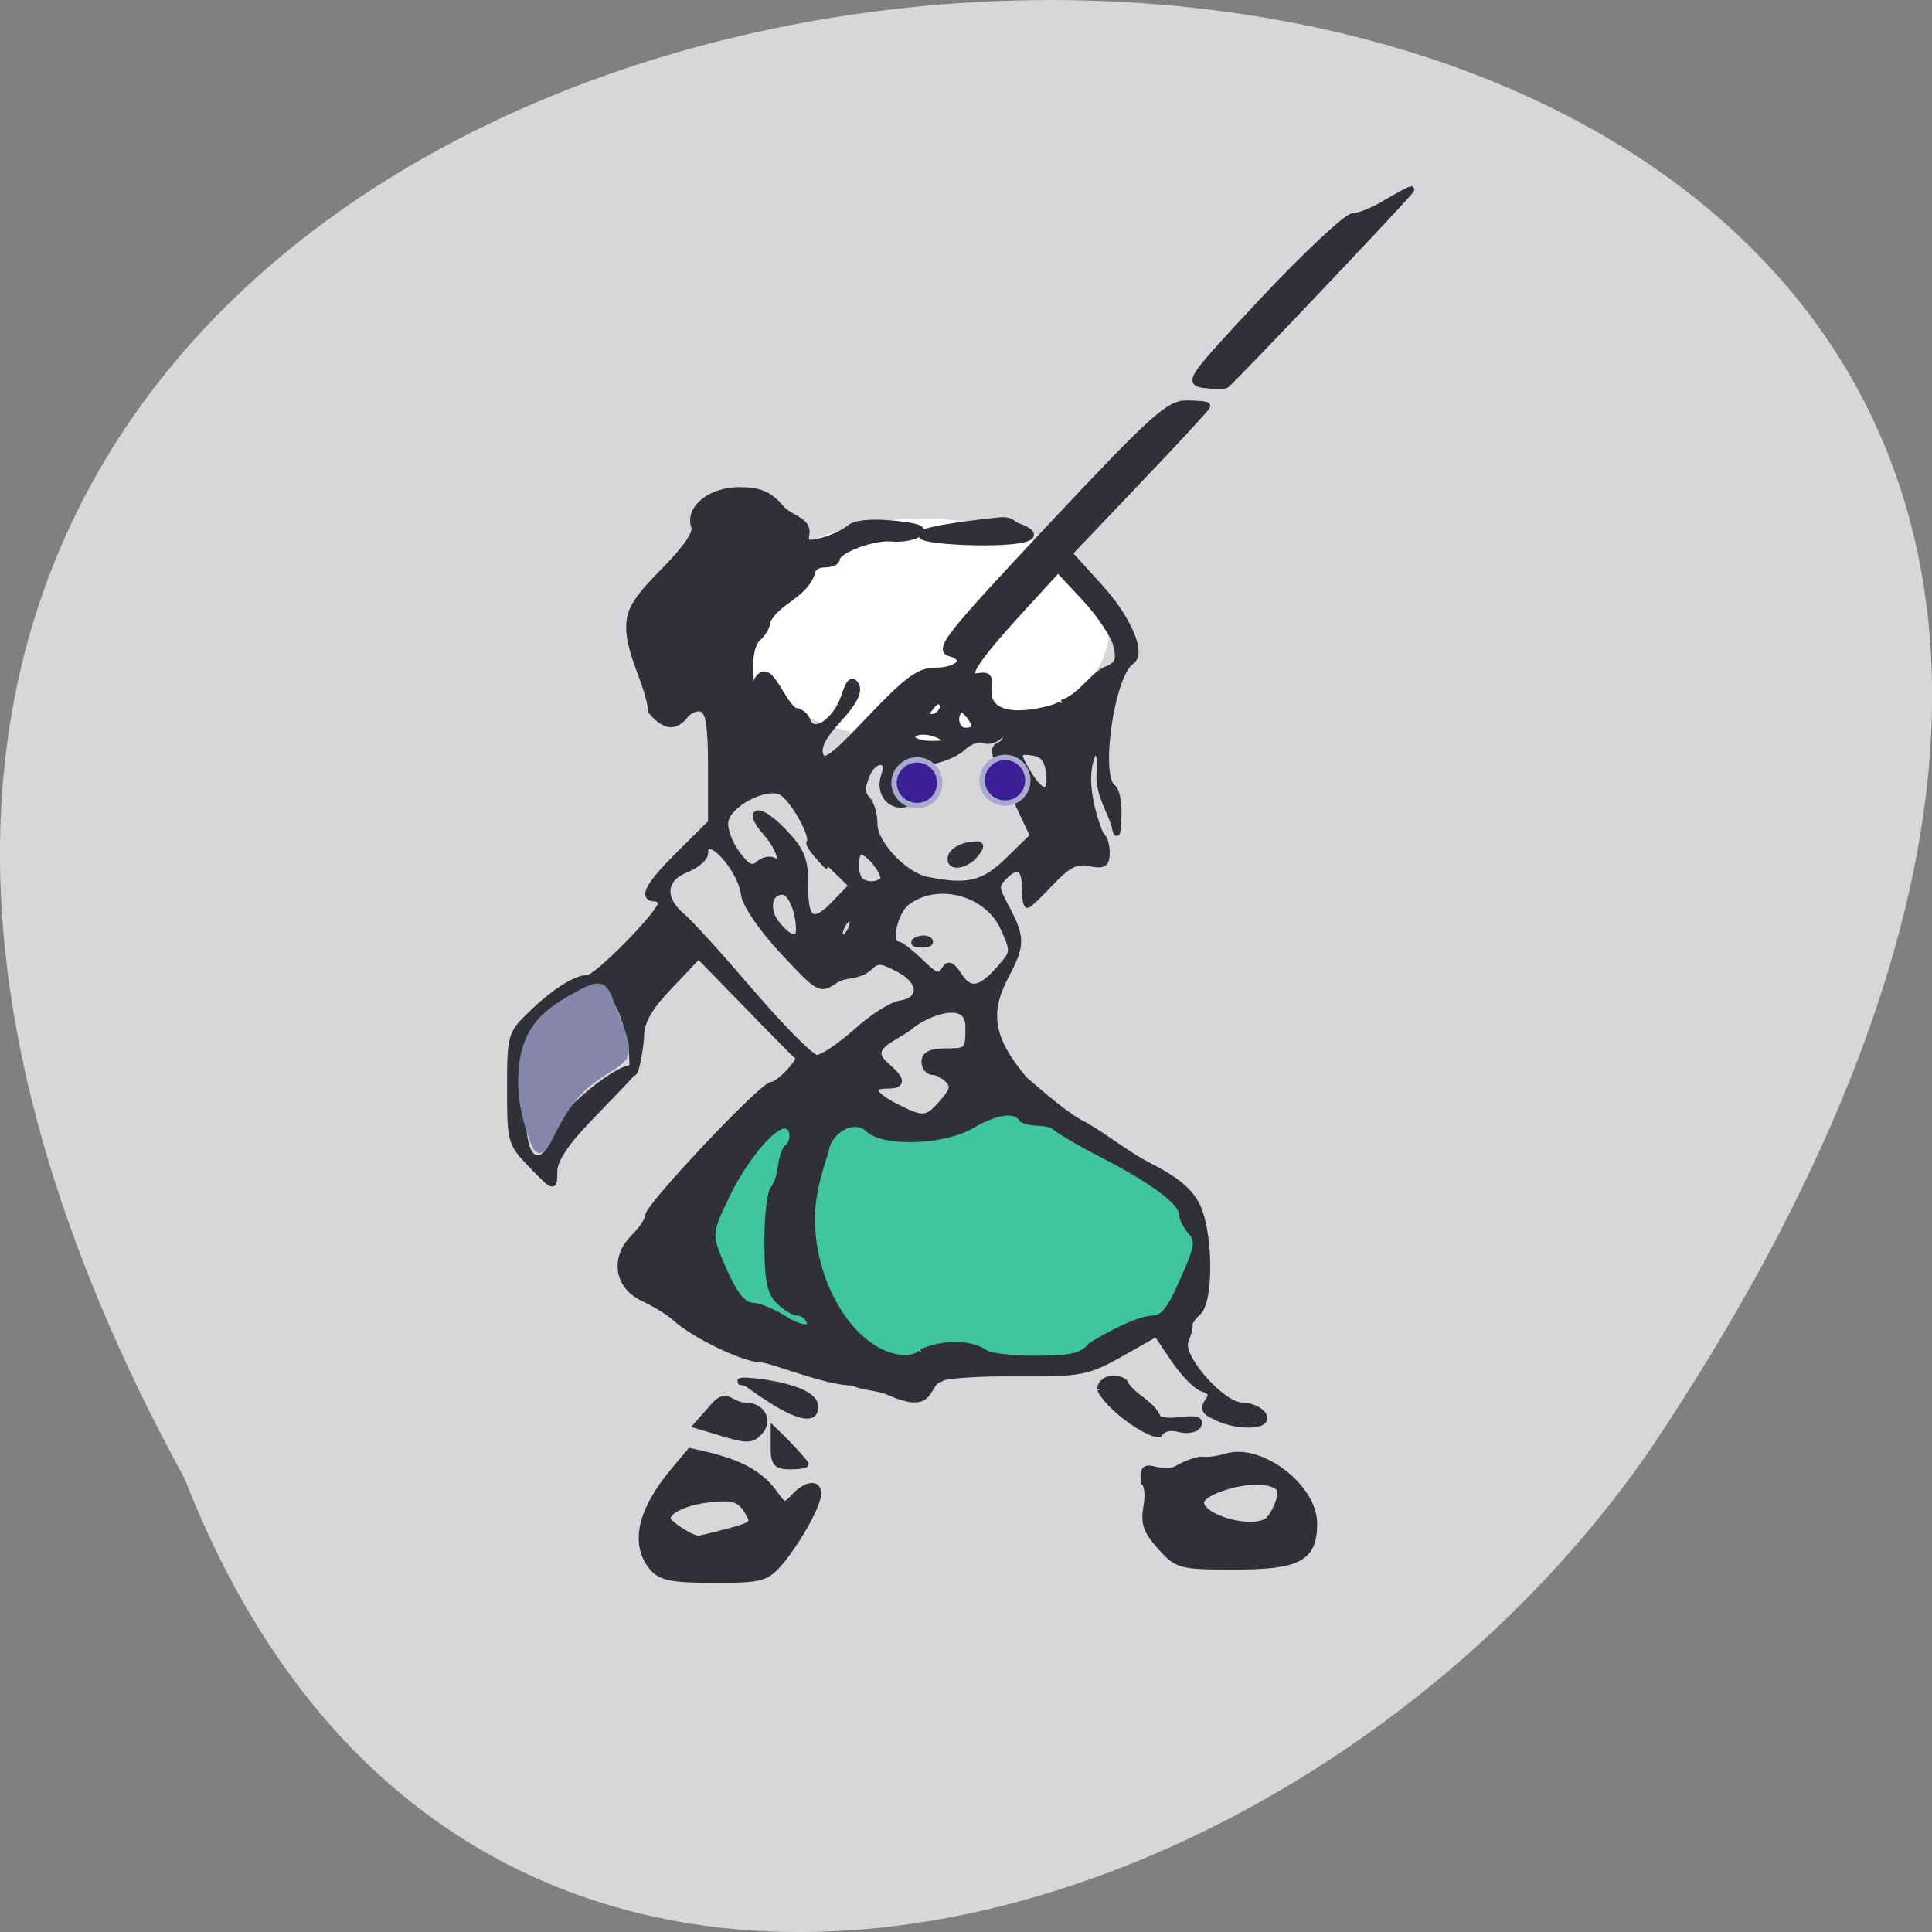 <svg xmlns="http://www.w3.org/2000/svg" viewBox="0 0 24 24" xmlns:xlink="http://www.w3.org/1999/xlink"><rect x="0" y="0" width="24" height="24" fill="#808080" stroke="none"/><path d="m 2.293 18.367 c -13.06 -23.855 34.645 -24.98 18.227 -0.391 c -4.336 6.328 -14.711 9.414 -18.227 0.391" fill="#d7d7d9"/><path d="m 146.46 86.22 c 0 5.113 -10.596 9.269 -23.719 9.269 c -13.08 0 -23.719 -4.156 -23.719 -9.269 c 0 -5.14 10.637 -9.297 23.719 -9.297 c 13.12 0 23.719 4.156 23.719 9.297" transform="matrix(0.096 0 0 0.143 -0.316 -4.506)" fill="#fff" stroke="#fff" stroke-width="0.709"/><g transform="matrix(0.078 0 0 0.083 1.116 1.333)"><path d="m 109.55 151.48 c 2.668 -2.319 16.914 -0.615 20.437 -0.237 c 8.255 1.514 14.799 -3.692 19.883 -0.426 c 5.588 3.55 12.03 6.153 17.568 8.803 c 2.416 1.136 4.832 3.928 5.739 4.638 c 2.215 1.798 3.423 5.159 3.423 9.607 c -0.554 11.264 -21.947 13.583 -28.34 13.772 c -11.628 0.379 -12.333 0.473 -12.333 1.751 c -36.948 -4.496 -49.48 -17.984 -26.377 -37.909" fill="#40c69c" stroke="#40c69c" stroke-width="0.385"/><path d="m 89.61 218.54 c -3.121 -3.502 -1.913 -8.519 3.423 -14.482 l 2.567 -2.887 c 5.789 1.183 10.621 2.366 13.692 6.626 c 1.208 1.609 1.46 1.656 2.92 0.142 c 1.863 -1.846 3.775 -2.082 3.775 -0.473 c 0 1.609 -3.171 7 -5.94 10.128 c -2.316 2.556 -2.97 2.745 -10.621 2.745 c -6.645 0 -8.457 -0.331 -9.816 -1.798 m 11.93 -5.301 c 4.279 -1.089 4.43 -1.231 3.121 -3.266 c -1.107 -1.656 -2.215 -2.035 -5.285 -1.751 c -4.178 0.331 -7.4 1.656 -7.4 3.03 c 0 0.615 3.222 2.698 4.782 3.03 c 0.201 0.047 2.316 -0.426 4.782 -1.041 m 68.963 2.177 c -2.265 -2.366 -2.668 -3.55 -2.215 -5.963 c 0.352 -1.656 0.151 -3.313 -0.352 -3.644 c -0.705 -4.02 2.316 -0.568 5.134 -1.988 c 1.611 -0.852 3.473 -1.467 4.178 -1.372 c 0.654 0.142 2.366 -0.095 3.775 -0.473 c 5.436 -1.562 13.944 4.543 13.944 9.986 c 0 5.159 -2.416 6.389 -12.635 6.389 c -8.658 0 -9.111 -0.095 -11.829 -2.934 m 17.06 -3.834 c 0.604 -0.426 1.409 -1.751 1.812 -2.934 c 0.554 -1.798 0.252 -2.366 -1.711 -2.84 c -3.272 -0.805 -10.722 1.278 -10.722 2.982 c 0 2.366 8.05 4.496 10.621 2.792 m -78.63 -10.933 v -2.65 c 1.762 1.609 3.524 3.266 5.03 5.02 c 0 0.189 -1.158 0.331 -2.517 0.331 c -2.064 0 -2.517 -0.473 -2.517 -2.698 m 51.999 -8.803 c 0 -0.852 0.906 -1.514 2.01 -1.514 c 1.107 0 2.01 0.379 2.01 0.852 c 1.409 1.94 3.775 2.65 4.983 4.638 c 0 0.71 1.359 0.947 3.624 0.71 c 2.567 -0.284 3.423 -0.095 2.97 0.71 c -0.403 0.615 -1.762 0.852 -3.071 0.521 c -1.46 -0.379 -2.618 -0.047 -3.171 0.805 c -2.165 -0.095 -8.05 -4.07 -9.363 -6.721 m -60.858 6.342 l -3.373 -0.947 l 2.366 -2.508 c 2.416 -2.84 2.819 -0.426 5.336 -0.379 c 2.668 0 3.926 2.177 2.265 3.881 c -1.309 1.278 -2.01 1.278 -6.594 -0.047 m 78.879 -2.414 c -3.624 -1.372 1.963 -2.934 -1.762 -4.07 c -0.956 -0.284 -2.97 -2.224 -4.53 -4.354 l -2.769 -3.881 l -5.688 3.03 c -5.436 2.84 -6.343 2.982 -16.914 2.934 c -6.192 -0.047 -11.477 0.331 -11.779 0.805 c -2.618 0.71 -0.906 5.02 -8.05 2.082 c -1.913 -0.852 -4.077 -0.663 -5.94 -1.514 c -4.228 0 -12.786 -3.36 -14.497 -3.455 c -2.819 0 -10.823 -3.644 -13.843 -6.247 c -0.956 -0.805 -3.171 -2.082 -4.883 -2.84 c -4.228 -1.751 -4.983 -5.963 -1.661 -9.09 c 1.258 -1.183 2.316 -2.65 2.316 -3.266 c 0 -1.42 18.17 -19.546 19.632 -19.546 c 1.158 0 4.983 -3.881 4.228 -4.259 c -0.201 -0.142 -3.876 -3.597 -8.104 -7.714 l -7.752 -7.478 l -4.48 4.449 c -3.272 3.171 -4.581 5.253 -4.681 7.43 c -0.101 2.366 -1.057 7 -1.409 5.301 c 0.554 -4.875 -3.322 -17.795 -9.615 -11.03 c -1.963 1.136 -3.775 1.704 -5.285 3.218 c -2.467 2.603 -2.718 3.55 -2.718 10.223 c 0 8.05 0.705 10.838 2.668 10.838 c 1.107 0 2.618 -2.082 2.92 -4.02 c 0.453 -2.745 11.02 -10.696 12.383 -9.324 c 0.201 0.189 -4.279 4.401 -7.299 7.383 c -3.725 3.644 -5.487 6.2 -5.487 7.904 c 0 2.461 0 2.461 -3.524 -0.947 c -3.423 -3.313 -3.473 -3.55 -3.473 -11.501 c 0 -7.856 0.101 -8.188 3.272 -11.03 c 3.775 -3.455 7.148 -5.443 9.06 -5.443 c 1.46 0 11.678 -9.749 11.678 -11.169 c 0 -0.473 -0.453 -0.852 -1.01 -0.852 c -2.114 0 -0.856 -2.082 3.977 -6.579 l 5.03 -4.685 v -8.235 c 0 -6.247 -0.352 -8.424 -1.46 -8.85 c -0.755 -0.284 -1.963 0.142 -2.618 0.899 c -1.611 1.988 -3.322 1.846 -5.436 -0.521 c -0.503 -4.165 -3.473 -8.472 -3.524 -12.494 c 0 -2.603 1.057 -4.212 5.487 -8.424 c 3.524 -3.36 5.235 -5.679 4.883 -6.673 c -1.057 -2.698 2.567 -5.443 7.148 -5.443 c 3.121 0 4.732 0.615 6.443 2.461 c 1.359 1.704 4.53 1.988 4.228 3.928 c -0.252 1.609 0.101 1.751 2.517 1.183 c 1.56 -0.379 3.473 -1.231 4.329 -1.893 c 0.906 -0.757 3.524 -0.994 6.997 -0.663 c 4.03 0.379 5.084 0.757 3.977 1.467 c -0.805 0.521 -2.718 0.805 -4.279 0.663 c -2.869 -0.284 -8.708 1.798 -8.708 3.124 c 0 0.426 -0.906 0.757 -2.01 0.757 c -1.107 0 -2.01 0.663 -2.01 1.514 c -1.359 3.266 -5.436 3.976 -6.997 6.957 c 0 0.71 -0.654 1.846 -1.46 2.508 c -1.01 0.805 -1.46 2.84 -1.359 5.869 c 0.101 2.982 0.302 3.644 0.554 1.893 c 2.215 -5.821 4.03 1.609 6.594 3.266 c 0.805 0 1.762 0.663 2.064 1.514 c 0.906 2.319 4.53 0 5.839 -3.692 c 0.755 -2.224 1.258 -2.65 1.863 -1.704 c 0.554 0.899 -0.302 2.556 -2.769 5.064 c -2.517 2.556 -3.373 4.165 -2.92 5.395 c 0.554 1.467 1.963 0.521 7.903 -5.395 c 5.94 -5.869 7.853 -7.194 10.42 -7.194 c 3.826 0 5.386 -1.893 2.316 -2.698 c -1.963 -0.521 0.101 -2.887 16.11 -18.931 c 16.309 -16.328 18.726 -18.363 21.595 -18.363 c 1.812 0 3.272 0.142 3.272 0.331 c 0 0.189 -4.933 5.253 -11.02 11.217 l -10.974 10.838 l 4.883 5.064 c 4.53 4.685 6.947 9.939 5.03 11.07 c -3.171 1.988 -5.537 17.322 -2.92 18.978 c 0.554 0.331 0.956 2.272 0.856 4.307 c -0.101 2.745 -0.252 3.076 -0.604 1.183 c -1.057 -2.745 -2.567 -4.922 -2.366 -7.572 c 0.201 -2.65 -0.05 -3.55 -1.01 -3.218 c -1.863 3.597 -0.252 9.182 1.158 12.305 c 0.554 0.331 0.956 1.514 0.956 2.65 c 0 1.704 -0.453 1.988 -2.668 1.562 c -2.165 -0.426 -3.423 0.189 -6.141 2.84 c -1.863 1.893 -3.574 3.408 -3.775 3.408 c -0.201 0 -0.403 -1.041 -0.403 -2.319 c 0 -3.266 -1.057 -3.928 -3.121 -2.082 c -1.661 1.514 -1.661 1.751 0.201 5.02 c 2.416 4.307 2.416 5.49 -0.101 9.891 c -3.222 5.774 -2.517 9.607 2.97 15.76 c 3.02 2.366 6.594 5.443 9.564 6.768 c 3.473 1.893 6.796 4.449 10.07 6.01 c 4.48 2.13 6.745 3.928 7.853 6.153 c 2.01 4.07 2.114 14.1 0.101 15.807 c -0.805 0.663 -1.409 1.514 -1.359 1.846 c 0.101 0.379 -0.201 1.467 -0.654 2.461 c -1.01 2.366 5.839 9.702 9.06 9.702 c 1.208 0 2.668 0.568 3.272 1.278 c 1.51 1.893 -4.581 1.988 -7.853 0.142 m -46.512 -9.418 c 3.071 -1.231 7.05 -1.609 10.02 0 c 0.352 0.521 3.876 0.994 7.903 0.994 c 5.99 0 7.601 -0.331 9.111 -1.988 c 2.769 -1.609 7.249 -3.881 9.766 -4.02 c 1.711 0 2.819 -1.325 4.883 -5.774 c 2.366 -4.969 2.517 -5.916 1.258 -7.288 c -0.805 -0.899 -1.409 -2.035 -1.409 -2.603 c 0 -1.798 -4.43 -4.922 -12.282 -8.756 c -4.228 -2.035 -7.953 -4.117 -8.205 -4.543 c -1.762 -0.71 -3.473 -0.189 -4.983 -0.947 c -1.01 -1.656 -4.077 -1.278 -8.05 0.899 c -4.329 2.461 -13.994 2.792 -16.46 0.568 c -2.215 -2.035 -6.393 0.095 -6.846 3.455 c -1.258 3.455 -2.165 6.862 -2.165 9.986 c 0 10.507 7.05 20.587 14.699 20.919 c 1.158 0.047 2.467 -0.379 2.769 -0.899 m -18.02 -5.064 c -0.352 -0.521 -1.107 -0.947 -1.711 -0.947 c -0.604 0 -1.913 -0.757 -2.92 -1.656 c -1.46 -1.325 -1.863 -3.171 -1.863 -8.945 c 0 -4.02 0.453 -7.572 1.01 -7.904 c 1.359 -1.893 0.856 -4.117 2.01 -6.01 c 1.46 -0.899 1.208 -3.502 -0.302 -3.502 c -2.01 0 -6.544 5.206 -9.262 10.554 c -2.97 5.869 -2.97 5.774 -0.201 11.69 c 1.56 3.218 2.92 4.78 4.279 4.827 c 1.107 0.047 3.322 0.899 4.983 1.893 c 2.97 1.798 5.084 1.751 3.977 0 m 21.343 -32.28 c 1.661 -1.751 1.913 -2.556 0.956 -3.455 c -0.654 -0.663 -1.762 -1.231 -2.467 -1.231 c -0.705 0 -1.309 -0.663 -1.309 -1.467 c 0 -1.089 1.057 -1.514 3.524 -1.514 c 3.322 0 3.473 -0.189 3.473 -3.502 c 0.201 -5.064 -6.947 -2.13 -9.01 -0.521 c -2.416 1.988 -7.702 3.171 -4.178 6.06 c 2.718 2.224 2.769 2.982 0.201 2.982 c -2.97 0 -2.416 1.42 1.258 3.171 c 4.53 2.177 5.084 2.13 7.551 -0.521 m -13.793 -10.554 c 2.517 -2.177 5.688 -4.07 7.05 -4.259 c 3.675 -0.521 3.574 -3.408 -0.201 -5.253 c -2.869 -1.42 -3.373 -1.467 -4.883 -0.095 c -1.812 1.372 -3.624 0.71 -5.285 1.798 c -2.366 1.514 -2.567 1.372 -8.255 -4.354 c -3.373 -3.408 -5.99 -7 -6.192 -8.472 c -0.554 -4.117 -6.242 -9.749 -6.242 -6.2 c 0 0.71 -1.359 1.798 -3.02 2.414 c -3.675 1.372 -3.977 4.401 -0.705 7 c 1.309 0.994 6.292 6.2 11.175 11.548 c 4.883 5.348 9.514 9.749 10.37 9.749 c 0.856 0 3.624 -1.751 6.192 -3.881 m 23.357 -9.986 c 1.812 -1.988 1.812 -2.224 0.201 -5.632 c -2.567 -5.348 -10.47 -7.383 -15.353 -3.928 c -2.064 1.42 -3.222 6.437 -1.46 6.437 c 0.403 0 2.01 1.183 3.624 2.65 c 2.265 2.082 3.02 2.366 3.675 1.231 c 0.705 -1.136 1.208 -0.947 2.467 0.852 c 1.762 2.508 3.524 2.082 6.846 -1.609 m -13.541 -3.834 c 0.705 -0.284 1.56 -0.237 1.913 0.095 c 0.302 0.331 -0.302 0.568 -1.309 0.521 c -1.208 -0.047 -1.409 -0.284 -0.604 -0.615 m -18.826 -1.562 c -0.05 -2.934 -1.359 -5.727 -2.668 -5.727 c -2.265 0 -2.718 2.887 -0.805 5.02 c 2.01 2.272 3.473 2.556 3.473 0.71 m 8.356 -0.237 c 0.302 -0.805 0.201 -1.514 -0.302 -1.514 c -0.453 0 -1.107 0.71 -1.409 1.514 c -0.352 0.805 -0.201 1.514 0.252 1.514 c 0.503 0 1.158 -0.71 1.46 -1.514 m -3.725 -9.182 c -1.913 -1.751 -3.222 -3.408 -2.97 -3.644 c 0.805 -0.805 -2.567 -6.531 -4.43 -7.525 c -2.416 -1.325 -8.658 1.751 -9.01 4.401 c -0.201 1.136 0.654 3.313 1.812 4.78 c 1.661 2.13 2.467 2.508 3.524 1.609 c 0.755 -0.615 1.812 -0.805 2.416 -0.473 c 1.863 1.183 1.057 -1.798 -1.158 -4.165 c -3.524 -3.739 -1.107 -3.976 2.668 -0.237 c 2.92 2.887 3.473 4.165 3.473 7.998 c -0.101 4.638 0.856 6.437 4.279 3.218 l 2.869 -2.792 m 5.235 -1.136 c 0.705 -0.757 -2.165 -4.354 -3.524 -4.354 c -0.956 0 -1.107 3.36 -0.151 4.354 c 0.856 0.852 2.819 0.852 3.675 0 m 20.03 -3.03 l 3.926 -3.597 l -2.316 -4.638 c -1.258 -2.508 -2.718 -5.49 -3.272 -6.531 c -0.705 -1.372 -0.654 -2.082 0.151 -2.366 c 0.604 -0.189 1.107 -0.852 1.107 -1.467 c 0 -0.805 -0.302 -0.805 -1.107 0 c -0.604 0.615 -1.762 0.899 -2.517 0.568 c -0.805 -0.284 -2.265 0.237 -3.322 1.183 c -1.057 0.947 -3.725 1.94 -5.94 2.224 c -2.366 0.331 -4.077 1.089 -4.077 1.846 c 0 0.757 0.755 1.089 1.963 0.757 c 2.265 -0.615 2.668 0.663 0.805 2.508 c -2.718 2.698 -6.544 0.331 -5.185 -3.218 c 1.01 -2.603 -1.611 -2.698 -2.769 -0.142 c -0.906 1.988 -0.906 2.887 0 3.786 c 0.654 0.615 1.158 2.319 1.158 3.739 c 0 2.887 4.732 7.62 8.306 8.33 c 6.544 1.278 9.161 0.663 13.09 -2.982 m -9.161 -0.568 c 0.252 -0.71 1.51 -1.42 2.819 -1.609 c 2.064 -0.284 2.215 -0.142 1.057 1.278 c -1.611 1.846 -4.43 2.13 -3.876 0.331 m 15.605 -12.494 c -0.252 -1.988 -0.956 -2.84 -2.567 -3.076 c -2.668 -0.379 -2.769 0.095 -0.654 3.36 c 2.165 3.266 3.624 3.124 3.222 -0.284 m -16.813 -5.253 c -1.963 -1.278 -5.03 -1.278 -5.03 0 c 0 0.521 1.46 0.994 3.272 0.994 c 2.467 -0.047 2.869 -0.284 1.762 -0.994 m 2.869 -4.449 c -1.46 0.899 -1.01 3.455 0.604 3.455 c 3.322 0 -0.101 -3.171 -0.604 -3.455 m -2.869 -0.189 c -0.755 -2.082 -2.064 0.047 -3.02 1.278 c 1.56 0.805 2.567 -0.095 3.02 -1.278 m 18.826 -0.521 c 2.92 -0.852 4.782 -4.02 6.896 -4.922 c 2.064 -0.805 2.366 -1.42 1.812 -3.692 c -0.352 -1.514 -2.618 -4.685 -4.983 -7.099 l -4.329 -4.354 l -6.192 6.342 c -7.349 7.62 -9.01 10.128 -6.343 9.702 c 1.258 -0.237 1.711 0.189 1.51 1.42 c -0.554 3.218 1.913 4.638 6.796 4.02 c 2.467 -0.331 4.631 -0.947 4.832 -1.42 m -51.09 101.47 c 0.705 -0.237 11.628 0.757 11.779 3.739 c 0.05 0.71 0.151 4.02 -10.521 -3.218 c -1.107 -0.757 -1.963 -0.237 -1.258 -0.521 m 29.25 -126.32 c -2.668 -0.852 6.544 -1.94 11.779 -2.461 c 2.165 -0.189 2.165 0.568 2.92 0.805 c 8.809 2.982 -11.527 2.698 -14.699 1.656 m 44.599 -22.812 c -2.819 -0.331 -2.467 -0.757 9.464 -12.778 c 6.846 -6.815 13.189 -12.4 14.14 -12.4 c 0.956 0 3.322 -0.899 5.285 -2.035 c 1.963 -1.089 3.775 -1.988 3.977 -1.988 c 0.352 0 -28.19 28.3 -29.448 29.2 c -0.302 0.189 -1.812 0.189 -3.423 0" fill="#303038" stroke="#303038"/></g><path d="m 70.21 150.63 c -0.208 -0.583 -1.5 -4.083 -1.5 -7.5 c 0 -7.167 3.042 -9.458 7.958 -12.08 c 3.583 -1.958 3.5 -0.292 4.833 2.958 c 2.708 6.583 1.375 5.667 -3.042 8.833 c -2.75 1.958 -4.417 5.083 -5.458 7.167 c -1.542 3.208 -2.125 2.292 -2.792 0.625" transform="scale(0.094)" fill="#8686ab" stroke="#8686ab" stroke-width="0.474"/><path d="m 135.83 103.13 c 0 1.667 -1.333 3 -3 3 c -1.667 0 -3.042 -1.333 -3.042 -3 c 0 -1.667 1.375 -3.042 3.042 -3.042 c 1.667 0 3 1.375 3 3.042" transform="scale(0.094)" fill="#3e1e96" stroke="#a8abcf" stroke-width="0.709" id="0"/><use transform="translate(-1.094 0.031)" xlink:href="#0"/></svg>